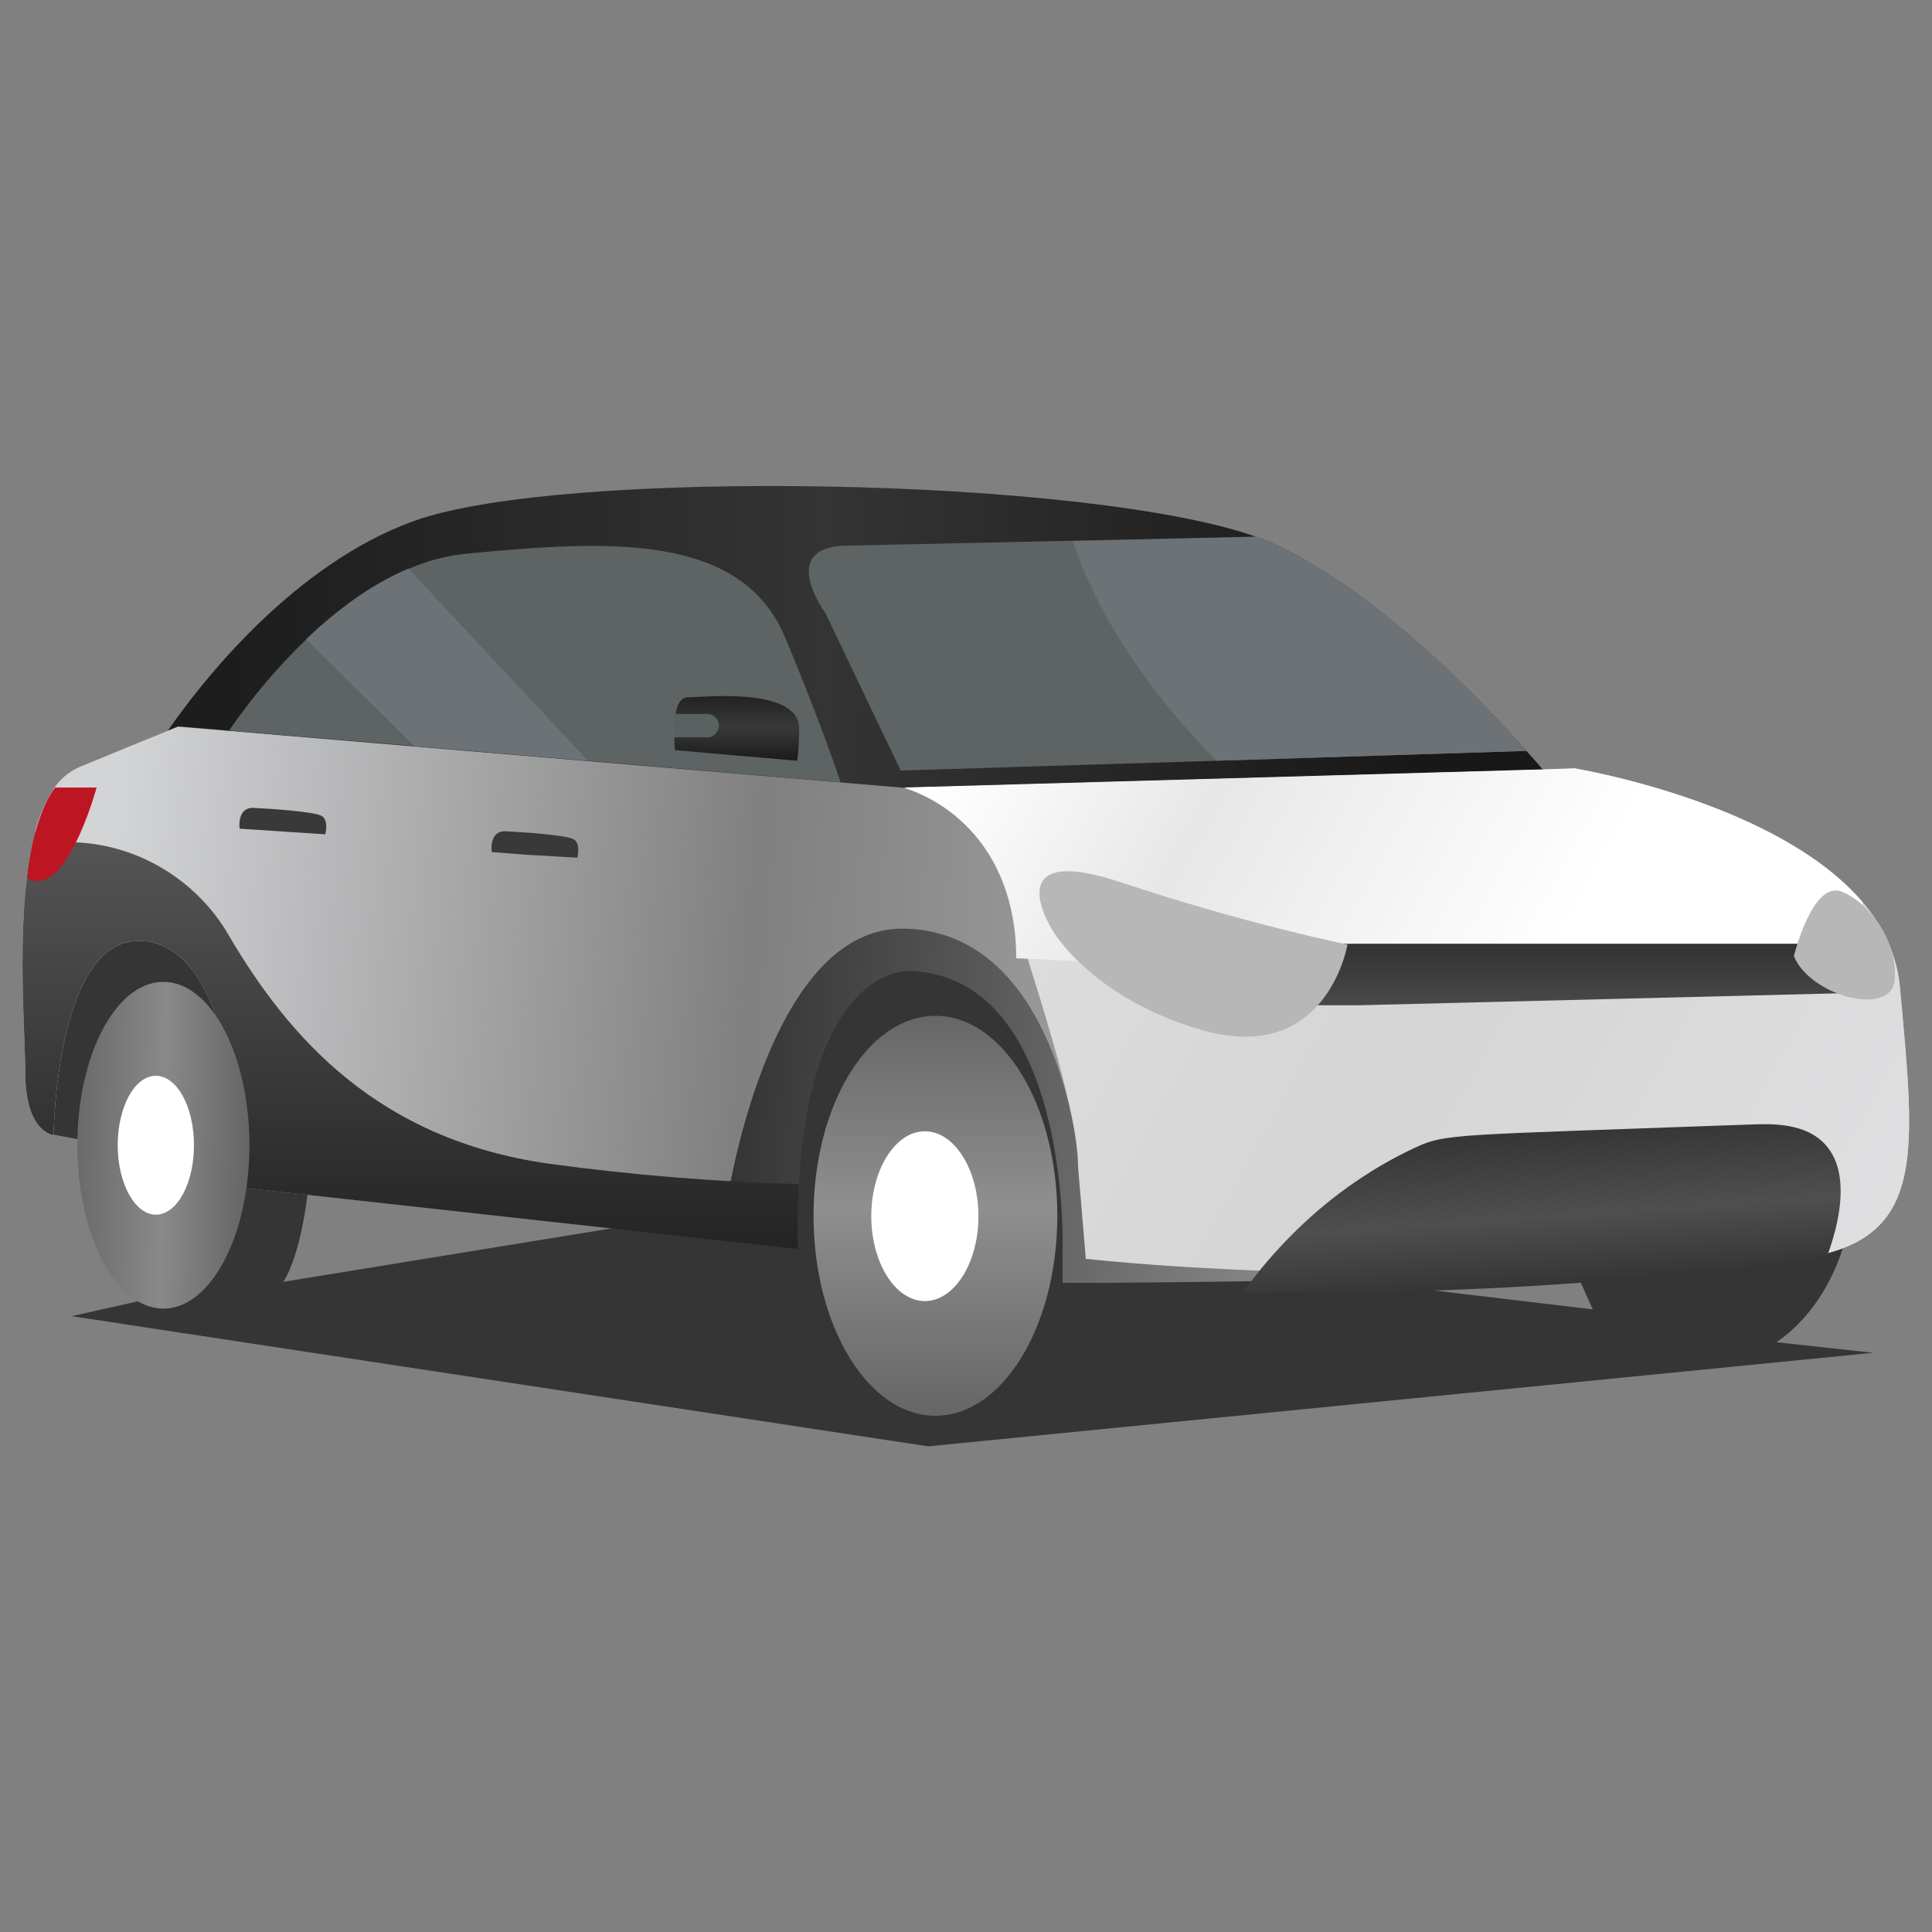 <svg width="250" height="250" viewBox="0 0 250 250" fill="none" xmlns="http://www.w3.org/2000/svg">
<rect x="0" y="0" width="250" height="250" fill="#808080" stroke="none"/>
<path d="M14.502 148.242L6.934 146.826L4.932 142.627L6.787 122.412L22.998 114.893L41.553 148.242L39.941 153.223C39.941 153.223 39.209 161.768 36.67 165.869L93.896 156.543C93.896 156.543 99.023 119.775 117.041 120.166C135.107 120.557 140.625 144.873 140.43 161.621L206.103 169.434L204.199 165.186L239.307 158.105C239.307 158.105 237.939 168.115 229.883 173.682L242.383 175.049L120.117 187.158L9.277 170.312L18.652 168.213L14.502 148.242Z" fill="#353535"/>
<path d="M121.045 183.203C129.736 183.203 136.816 171.631 136.816 157.324C136.816 143.018 129.785 131.445 121.045 131.445C112.305 131.445 105.273 143.018 105.273 157.324C105.273 171.631 112.354 183.203 121.045 183.203Z" fill="url(#paint0_linear_4611_18990)"/>
<path d="M119.678 168.359C123.486 168.359 126.611 163.428 126.611 157.373C126.611 151.318 123.486 146.387 119.678 146.387C115.869 146.387 112.744 151.318 112.744 157.373C112.744 163.428 115.869 168.359 119.678 168.359Z" fill="white"/>
<path d="M232.617 162.891C216.113 164.99 173.808 165.756 142.998 166C142.46 166 137.986 166 137.498 166V161.572C137.498 161.572 138.498 126.5 117.822 125.635C117.822 125.635 105.078 124.512 103.369 153.174C103.223 155.713 103.125 158.496 103.174 161.572L31.104 153.662C31.104 153.662 31.543 124.17 19.385 121.875C7.227 119.58 6.934 146.875 6.934 146.875C6.934 146.875 3.272 146.582 3.272 138.77C3.272 134.229 2.344 123.047 3.467 113.623C3.662 111.621 4.053 109.619 4.541 107.666C5.029 105.615 5.908 103.711 7.031 101.953C7.813 100.781 8.936 99.853 10.254 99.268C16.504 96.68 19.971 95.264 21.68 94.58L22.998 94.043L29.59 94.58L108.74 101.27L117.041 101.953H117.09L199.609 99.609L203.809 99.463C203.809 99.463 243.945 105.957 245.85 127.734C247.852 149.561 249.414 160.742 232.617 162.891Z" fill="url(#paint1_linear_4611_18990)"/>
<path d="M35.401 107.52L31.006 107.227C31.006 107.227 30.616 104.444 32.813 104.542C35.01 104.639 40.625 105.03 41.602 105.567C42.578 106.104 42.09 107.96 42.09 107.96L35.401 107.52Z" fill="#393939"/>
<path d="M68.018 110.596L63.623 110.254C63.623 110.254 63.232 107.471 65.43 107.569C67.627 107.667 73.242 108.057 74.219 108.594C75.195 109.131 74.707 110.987 74.707 110.987L68.018 110.596Z" fill="#393939"/>
<path d="M199.658 99.609L117.139 101.953L23.047 93.993L21.729 94.531C25.928 88.476 37.842 73.046 53.662 67.382C72.803 60.546 140.82 61.718 162.598 69.482C163.477 69.775 164.307 70.117 165.039 70.458C177.979 76.513 190.869 89.697 197.51 97.167C198.34 98.095 199.072 98.876 199.658 99.609Z" fill="url(#paint2_linear_4611_18990)"/>
<path d="M108.789 101.22L76.074 98.437L53.613 96.533L29.639 94.531C32.568 90.283 35.889 86.328 39.6 82.763C43.359 79.199 47.852 75.732 52.832 73.632C55.273 72.558 57.861 71.874 60.547 71.63C78.711 69.873 95.898 68.945 101.562 82.421C104.736 89.941 107.226 96.728 108.789 101.22Z" fill="#5E6464"/>
<path d="M197.51 97.168L157.422 98.438L116.553 99.707L106.787 79.297C106.787 79.297 100.537 70.801 109.473 70.606C113.525 70.508 126.123 70.264 138.721 69.971C147.608 69.775 156.543 69.58 162.5 69.434C163.379 69.727 164.209 70.068 164.942 70.41C177.979 76.465 190.869 89.697 197.51 97.168Z" fill="#5E6464"/>
<path d="M197.51 97.168L157.422 98.438C145.752 86.572 140.869 76.269 138.818 70.019C147.705 69.824 156.641 69.629 162.598 69.482C163.477 69.775 164.307 70.117 165.039 70.459C177.979 76.465 190.869 89.697 197.51 97.168Z" fill="#6D7277"/>
<path d="M76.074 98.438L53.613 96.533L39.6 82.715C43.359 79.15 47.852 75.684 52.832 73.584L76.074 98.438Z" fill="#6D7277"/>
<path d="M232.617 162.891C216.113 164.99 170.002 166 140.502 162.891L139.502 151C139.502 142.309 132.002 122 129.502 112.5C127.502 110 125.977 104.98 117.041 101.953H117.09L199.609 99.609L203.809 99.463C203.809 99.463 228.809 103.516 240.283 115.918C240.527 116.162 240.771 116.455 240.967 116.699C243.701 119.775 245.41 123.633 245.85 127.734C247.803 149.609 249.414 160.742 232.617 162.891Z" fill="url(#paint3_linear_4611_18990)"/>
<path d="M241.016 116.748C240.723 121.436 235.643 125.047 228.953 127C216.648 130.662 167 125.5 131.5 124C131.5 113 125.928 104.98 116.992 101.904H117.041L199.561 99.561L203.76 99.414C203.809 99.463 229.883 103.711 241.016 116.748Z" fill="url(#paint4_linear_4611_18990)"/>
<path d="M103.223 161.621L31.104 153.662C31.104 153.662 31.543 124.17 19.385 121.875C7.227 119.58 6.934 146.875 6.934 146.875C6.934 146.875 3.272 146.582 3.272 138.77C3.272 134.229 2.344 123.047 3.467 113.623C3.662 111.621 4.053 109.619 4.541 107.666L7.959 108.984C12.354 108.838 16.699 109.912 20.508 112.061C24.317 114.209 27.49 117.334 29.639 121.094C37.451 134.375 48.975 147.461 71.045 150.586C81.787 152.051 92.578 152.93 103.369 153.223C103.223 155.713 103.174 158.545 103.223 161.621Z" fill="url(#paint5_linear_4611_18990)"/>
<path d="M12.5 101.904C12.5 101.904 9.131 114.453 4.59 114.014C4.199 113.965 3.809 113.818 3.516 113.574C4.053 108.887 5.127 104.639 7.129 101.904H12.5Z" fill="#BD1622"/>
<path d="M21.143 169.336C27.295 169.336 32.275 159.863 32.275 148.193C32.275 136.523 27.295 127.051 21.143 127.051C14.99 127.051 10.01 136.523 10.01 148.193C10.01 159.863 14.99 169.336 21.143 169.336Z" fill="url(#paint6_linear_4611_18990)"/>
<path d="M20.166 157.178C22.9 157.178 25.098 153.174 25.098 148.193C25.098 143.213 22.9 139.209 20.166 139.209C17.432 139.209 15.234 143.213 15.234 148.193C15.234 153.174 17.48 157.178 20.166 157.178Z" fill="white"/>
<path d="M103.418 94.337C103.369 97.901 103.125 98.438 103.125 98.438L87.353 97.071C87.353 97.071 87.256 96.388 87.256 95.46C87.207 94.434 87.256 93.458 87.402 92.432C87.598 91.212 88.086 90.235 89.014 90.235C91.406 90.186 103.467 88.917 103.418 94.337Z" fill="url(#paint7_linear_4611_18990)"/>
<path d="M93.018 93.897C93.018 94.287 92.871 94.678 92.578 94.971C92.432 95.117 92.285 95.215 92.09 95.312C91.894 95.41 91.699 95.41 91.504 95.41H87.207C87.158 94.385 87.207 93.408 87.353 92.383H91.504C91.699 92.383 91.894 92.432 92.09 92.481C92.285 92.578 92.432 92.676 92.578 92.822C92.725 92.969 92.822 93.115 92.92 93.311C92.969 93.506 93.018 93.701 93.018 93.897Z" fill="#596161"/>
<path d="M175.977 130.078H156.201L164.355 122.119H238.623V128.516L175.977 130.078Z" fill="url(#paint8_linear_4611_18990)"/>
<path d="M236.426 162.55C227.246 163.868 217.578 164.991 207.373 165.772C190.771 167.091 175.195 167.432 160.889 167.139C169.043 155.958 178.223 150.782 183.057 148.536C187.109 146.632 187.891 146.925 226.514 145.509C229.248 145.411 233.643 145.264 236.23 148.145C240.088 152.442 237.158 160.548 236.426 162.55Z" fill="url(#paint9_linear_4611_18990)"/>
<path d="M136.182 120.362C136.182 120.362 128.809 108.789 145.02 114.161C161.231 119.58 174.365 122.217 174.365 122.217C174.365 122.217 171.68 138.233 155.078 133.155C141.065 128.955 136.182 120.362 136.182 120.362Z" fill="#B7B7B7"/>
<path d="M232.129 123.73C232.129 123.73 234.521 113.867 238.33 115.381C242.139 116.943 245.605 122.021 245.166 126.806C244.824 131.592 234.326 129.004 232.129 123.73Z" fill="#B7B7B7"/>
<defs>
<linearGradient id="paint0_linear_4611_18990" x1="121.045" y1="131.445" x2="121.045" y2="183.203" gradientUnits="userSpaceOnUse">
<stop stop-color="#666666"/>
<stop offset="0.474" stop-color="#8F8F8F"/>
<stop offset="1" stop-color="#666666"/>
</linearGradient>
<linearGradient id="paint1_linear_4611_18990" x1="14.998" y1="104.5" x2="235.498" y2="121.5" gradientUnits="userSpaceOnUse">
<stop stop-color="#D3D4D6"/>
<stop offset="0.377" stop-color="#D3D4D6" stop-opacity="0"/>
<stop offset="1" stop-color="#D3D4D6"/>
</linearGradient>
<linearGradient id="paint2_linear_4611_18990" x1="30.002" y1="83.5" x2="187.002" y2="84.5" gradientUnits="userSpaceOnUse">
<stop stop-color="#1D1D1D"/>
<stop offset="0.49" stop-color="#343434"/>
<stop offset="0.974" stop-color="#181818"/>
</linearGradient>
<linearGradient id="paint3_linear_4611_18990" x1="124.002" y1="99" x2="242.502" y2="164.5" gradientUnits="userSpaceOnUse">
<stop stop-color="#DFDFE1"/>
<stop offset="0.5" stop-color="#D5D5D5"/>
<stop offset="0.995" stop-color="#DFDFE1"/>
</linearGradient>
<linearGradient id="paint4_linear_4611_18990" x1="120.5" y1="103" x2="190.628" y2="142.211" gradientUnits="userSpaceOnUse">
<stop stop-color="white"/>
<stop offset="0.396" stop-color="#E7E7E7"/>
<stop offset="1" stop-color="white"/>
</linearGradient>
<linearGradient id="paint5_linear_4611_18990" x1="53.14" y1="107.666" x2="53.14" y2="161.621" gradientUnits="userSpaceOnUse">
<stop stop-color="#565656"/>
<stop offset="1" stop-color="#242424"/>
</linearGradient>
<linearGradient id="paint6_linear_4611_18990" x1="8.502" y1="150" x2="32.002" y2="150.5" gradientUnits="userSpaceOnUse">
<stop stop-color="#666666"/>
<stop offset="0.536" stop-color="#898989"/>
<stop offset="0.995" stop-color="#666666"/>
</linearGradient>
<linearGradient id="paint7_linear_4611_18990" x1="95.328" y1="90.072" x2="95.328" y2="98.438" gradientUnits="userSpaceOnUse">
<stop stop-color="#222222"/>
<stop offset="0.484" stop-color="#393939"/>
<stop offset="1" stop-color="#1B1B1B"/>
</linearGradient>
<linearGradient id="paint8_linear_4611_18990" x1="197.412" y1="122.119" x2="197.412" y2="130.078" gradientUnits="userSpaceOnUse">
<stop stop-color="#323232"/>
<stop offset="1" stop-color="#494949"/>
</linearGradient>
<linearGradient id="paint9_linear_4611_18990" x1="197.998" y1="145" x2="199.535" y2="167.237" gradientUnits="userSpaceOnUse">
<stop stop-color="#323232"/>
<stop offset="0.562" stop-color="#4F4F4F"/>
<stop offset="1" stop-color="#323232"/>
</linearGradient>
</defs>
</svg>
